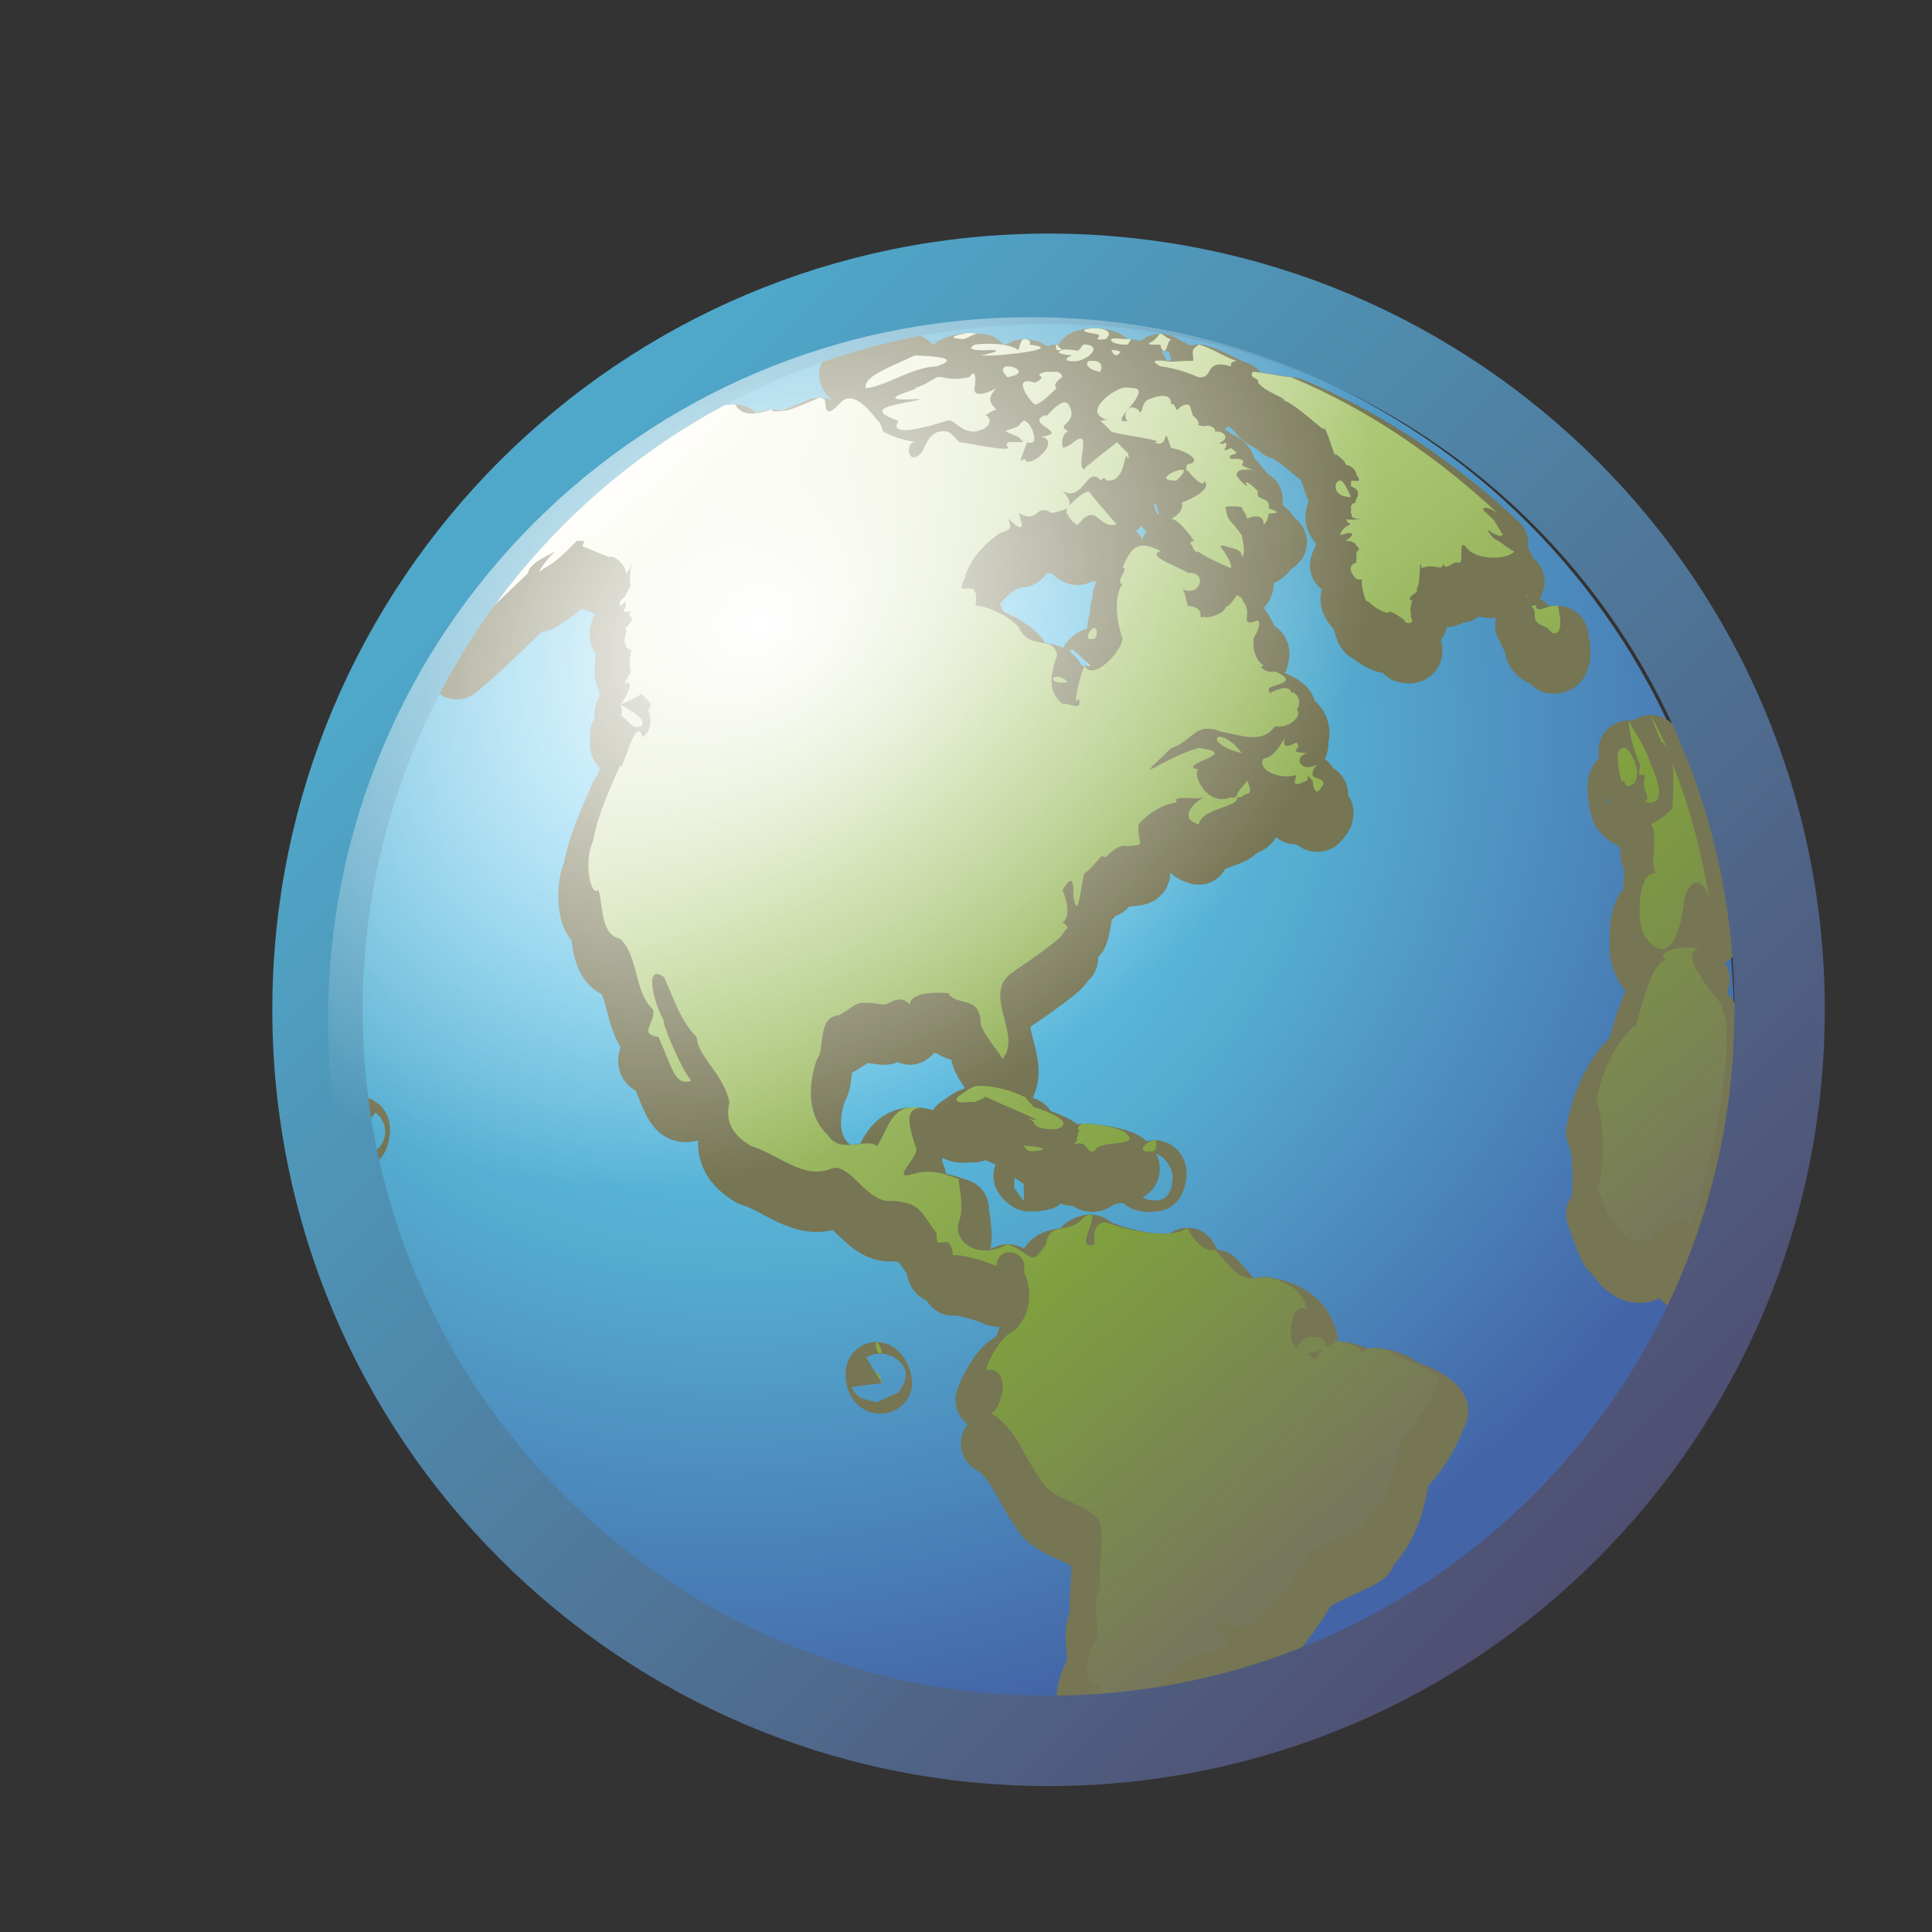 <?xml version="1.0" encoding="UTF-8" standalone="no"?>
<!-- Created with Inkscape (http://www.inkscape.org/) -->

<svg
   xmlns:dc="http://purl.org/dc/elements/1.1/"
   xmlns:cc="http://creativecommons.org/ns#"
   xmlns:rdf="http://www.w3.org/1999/02/22-rdf-syntax-ns#"
   xmlns:svg="http://www.w3.org/2000/svg"
   xmlns="http://www.w3.org/2000/svg"
   xmlns:xlink="http://www.w3.org/1999/xlink"
   xmlns:sodipodi="http://sodipodi.sourceforge.net/DTD/sodipodi-0.dtd"
   xmlns:inkscape="http://www.inkscape.org/namespaces/inkscape"
   width="16"
   height="16"
   id="svg2"
   version="1.1"
   inkscape:version="0.48.0 r9654"
   sodipodi:docname="internal_browser.svg">
  <rect width="100%" height="100%" fill="#333333" stroke="none"/>
  <defs
     id="defs4">
    <linearGradient
       id="linearGradient8396">
      <stop
         id="stop8398"
         offset="0"
         style="stop-color:#6fd9ff;stop-opacity:1" />
      <stop
         style="stop-color:#55add0;stop-opacity:1"
         offset="0.5"
         id="stop8400" />
      <stop
         id="stop8402"
         offset="1"
         style="stop-color:#4364a7;stop-opacity:1" />
    </linearGradient>
    <linearGradient
       id="linearGradient7580"
       inkscape:collect="always">
      <stop
         id="stop7582"
         offset="0"
         style="stop-color:#4f4d70;stop-opacity:1" />
      <stop
         id="stop7584"
         offset="1"
         style="stop-color:#4fa8ca;stop-opacity:1" />
    </linearGradient>
    <linearGradient
       inkscape:collect="always"
       id="linearGradient8349">
      <stop
         style="stop-color:#ffffff;stop-opacity:1;"
         offset="0"
         id="stop8351" />
      <stop
         style="stop-color:#ffffff;stop-opacity:0;"
         offset="1"
         id="stop8353" />
    </linearGradient>
    <linearGradient
       id="linearGradient8382">
      <stop
         style="stop-color:#fffcf2;stop-opacity:1"
         offset="0"
         id="stop8384" />
      <stop
         id="stop8392"
         offset="0.351"
         style="stop-color:#adc977;stop-opacity:1" />
      <stop
         id="stop8390"
         offset="0.712"
         style="stop-color:#7f9f3f;stop-opacity:1" />
      <stop
         style="stop-color:#77775c;stop-opacity:1"
         offset="1"
         id="stop8386" />
    </linearGradient>
    <linearGradient
       inkscape:collect="always"
       xlink:href="#linearGradient8382"
       id="linearGradient7571"
       gradientUnits="userSpaceOnUse"
       x1="9.379"
       y1="7.274"
       x2="14.06"
       y2="12.666"
       gradientTransform="matrix(1.445,0,0,1.445,-8.185,1029.688)" />
    <radialGradient
       inkscape:collect="always"
       xlink:href="#linearGradient8349"
       id="radialGradient7574"
       gradientUnits="userSpaceOnUse"
       gradientTransform="matrix(0.794,-0.503,0.392,0.62,-359.051,-348.782)"
       cx="-992.81"
       cy="395.316"
       fx="-992.81"
       fy="395.316"
       r="232.857" />
    <linearGradient
       inkscape:collect="always"
       xlink:href="#linearGradient7580"
       id="linearGradient7576"
       gradientUnits="userSpaceOnUse"
       x1="-686.462"
       y1="672.22"
       x2="-1030.487"
       y2="328.196" />
    <radialGradient
       inkscape:collect="always"
       xlink:href="#linearGradient8396"
       id="radialGradient7578"
       gradientUnits="userSpaceOnUse"
       gradientTransform="matrix(1.488,-0.454,0.403,1.322,321.815,-605.721)"
       cx="-1001.449"
       cy="450.007"
       fx="-1001.449"
       fy="450.007"
       r="232.857" />
    <linearGradient
       id="linearGradient8382-7">
      <stop
         style="stop-color:#fffcf2;stop-opacity:1"
         offset="0"
         id="stop8384-4" />
      <stop
         id="stop8392-0"
         offset="0.351"
         style="stop-color:#adc977;stop-opacity:1" />
      <stop
         id="stop8390-9"
         offset="0.712"
         style="stop-color:#7f9f3f;stop-opacity:1" />
      <stop
         style="stop-color:#77775c;stop-opacity:1"
         offset="1"
         id="stop8386-4" />
    </linearGradient>
    <linearGradient
       y2="12.666"
       x2="14.06"
       y1="7.274"
       x1="9.379"
       gradientTransform="matrix(1.445,0,0,1.445,-8.185,1029.938)"
       gradientUnits="userSpaceOnUse"
       id="linearGradient7603"
       xlink:href="#linearGradient8382-7"
       inkscape:collect="always" />
  </defs>
  <sodipodi:namedview
     id="base"
     pagecolor="#ffffff"
     bordercolor="#666666"
     borderopacity="1.0"
     inkscape:pageopacity="0.0"
     inkscape:pageshadow="2"
     inkscape:zoom="11.313708"
     inkscape:cx="32.884574"
     inkscape:cy="4.4991753"
     inkscape:document-units="px"
     inkscape:current-layer="layer1"
     showgrid="true"
     inkscape:window-width="1208"
     inkscape:window-height="913"
     inkscape:window-x="395"
     inkscape:window-y="271"
     inkscape:window-maximized="0"
     showguides="true"
     inkscape:guide-bbox="true"
     inkscape:snap-global="false">
    <inkscape:grid
       type="xygrid"
       id="grid8762" />
  </sodipodi:namedview>
  <g
     inkscape:label="Layer 1"
     inkscape:groupmode="layer"
     id="layer1"
     style="display:inline"
     transform="translate(0,-1036.362)">
    <path
       sodipodi:type="arc"
       style="fill:url(#radialGradient7578);fill-opacity:1;stroke:none"
       id="path3800-3-8"
       sodipodi:cx="-902.85712"
       sodipodi:cy="526.64789"
       sodipodi:rx="232.85715"
       sodipodi:ry="232.85715"
       d="m -670,526.648 c 0,128.603 -104.254,232.857 -232.857,232.857 -128.603,0 -232.857,-104.254 -232.857,-232.857 0,-128.603 104.254,-232.857 232.857,-232.857 128.603,0 232.857,104.254 232.857,232.857 z"
       transform="matrix(0.025,0,0,0.025,31.109,1031.644)" />
    <path
       inkscape:connector-curvature="0"
       id="path3800-3-8-0-8"
       d="m 9.066,1039.331 c -0.084,-10e-5 -0.147,0.025 0,0.045 0.102,0.014 -0.058,0.061 0.09,0.045 0.075,-0.065 -0.017,-0.09 -0.09,-0.09 z m -1.806,0.045 c -0.081,0.016 -0.146,0.071 -0.226,0.09 0.167,-0.042 0.324,-0.063 0.497,-0.09 -0.089,0.014 -0.184,-0.017 -0.271,0 z m 0.723,0 c -0.101,0.019 -0.126,0.038 0,0.045 0.086,-0.039 0.09,-0.048 0.135,-0.045 -0.05,0 -0.093,-0.014 -0.135,0 z m 1.626,0 c -0.009,-8e-4 -0.037,0.046 -0.045,0.045 -0.016,0.03 -0.129,0.049 0.045,0.045 0.005,0.019 0.014,0.067 0.045,0.045 0.012,-0.019 0.02,-0.077 0.045,-0.09 -0.032,0 -0.058,-0.039 -0.09,-0.045 z m -1.129,0.045 c -0.024,6e-4 -0.034,0.051 -0.045,0.09 -0.097,-0.065 -0.297,-0.055 -0.361,-0.045 -0.056,0.027 -0.05,0.055 0.135,0.045 0.104,0 -0.015,0.032 -0.09,0.045 0.023,0 0.018,10e-4 0.09,0 0.099,0 0.622,-0.055 0.316,-0.09 0.024,-0.04 -0.027,-0.045 -0.045,-0.045 z m 0.723,0 c -0.011,0.014 0.022,0.048 0.135,0.045 0.031,-0.042 0.037,-0.046 0,-0.045 -0.038,5e-4 -0.124,-0.014 -0.135,0 z m -0.452,0.045 c -0.015,6e-4 8e-5,0.039 0,0.045 0,0 0.045,0 0.045,0 0,0 -0.045,-0.045 -0.045,-0.045 z m 0.045,0.045 c -0.046,0.014 -0.044,0.033 0.09,0.045 -0.032,0 -0.124,0.062 0.045,0.045 0.133,-0.04 0.176,-0.137 0.045,-0.136 -0.014,10e-5 -0.028,0.043 -0.045,0.045 0.017,0.017 -0.089,-0.014 -0.135,0 z m 1.129,-0.045 c -0.014,0.017 -0.039,0.027 -0.045,0.045 -0.009,0.026 0.01,0.077 0,0.09 -0.007,0 -0.032,0 -0.045,0 -0.054,-3e-4 -0.162,0.014 -0.181,0 -0.154,-0.014 -0.075,0.025 -0.045,0.045 0.138,0.014 0.297,0.08 0.316,0.09 0.137,0.014 0.037,-0.158 0.271,-0.09 -0.006,-0.024 0.001,-0.039 0.045,-0.045 -0.105,-0.035 -0.208,-0.107 -0.316,-0.136 z m -0.723,0.045 c 0.016,0.014 0.002,0.033 0.045,0.045 0.065,-0.037 0.007,-0.045 -0.045,-0.045 z m -1.626,0.045 c -0.253,0.114 -0.426,0.182 -0.406,0.271 0.18,-0.019 0.371,-0.172 0.587,-0.181 0.224,-0.075 -0.053,-0.085 -0.181,-0.09 z m 1.445,0.045 c -0.041,0.016 -0.017,0.074 0.09,0.09 0.03,-0.053 -0.009,-0.091 -0.045,-0.09 -0.015,2e-4 -0.032,0 -0.045,0 z m -0.677,0.045 c -0.045,0 -0.057,0.036 0,0.09 0.172,-0.032 0.066,-0.091 0,-0.09 z m 0.316,0.045 c -0.138,0.038 0.049,0.025 -0.09,0.09 -0.207,-0.068 -0.032,0.166 0,0.181 0.043,0 0.131,-0.088 0.181,-0.136 -0.036,-0.026 0.016,-0.071 0.045,-0.09 3.77e-4,-0.014 -0.011,-0.04 -0.045,-0.045 -0.02,0 -0.061,9e-4 -0.09,0 z m 1.716,0 c -0.004,0 -0.019,0.029 0,0.045 0.078,0.033 0.025,0.035 0.045,0.045 0.036,0.071 0.314,0.165 0.181,0.136 0.136,0.027 0.416,0.337 0.361,0.226 0.042,0.069 0.112,0.325 0.09,0.226 0.01,0 0.094,0.062 0.09,0.09 0.073,0.017 0.092,0.066 0.09,0.09 0.014,0 0.04,0.059 0,0.045 0,0 -0.045,0 -0.045,0 0.007,0 -0.006,0.043 0,0.045 0.124,0.045 0.006,0.129 0.045,0.136 -0.045,4e-4 -0.046,0.036 -0.045,0.045 0.008,0 -0.006,0.042 0,0.045 0.02,0 -0.031,0.046 0.09,0.045 -0.023,-9e-4 -0.102,0.014 -0.135,0 0.011,0 0.007,0.027 0.045,0.045 -0.057,0.014 -0.088,0.068 -0.09,0.09 0.156,-0.053 0.095,0.022 0.045,0.045 0.049,0 0.089,0.019 0.09,0.045 0.015,0 0.039,0.033 0,0.045 -0.002,0 0.004,0.039 0,0.045 0.007,0 -0.005,0.041 0,0.045 -0.087,0.03 -0.035,0.104 0,0.136 -0.002,7e-4 0.042,0.014 0.045,0 -0.008,0.09 0.045,0.221 0.045,0.181 0.089,0.084 0.176,0.117 0.181,0.09 0.03,0 0.141,0.071 0.135,0.09 0.045,0.014 0.074,0 0.045,-0.045 0.004,-0.02 -0.01,-0.055 0,-0.09 0.013,-0.048 0.016,-0.066 0,-0.045 -0.042,-0.038 0.086,-0.075 0.045,-0.09 0.04,-0.039 0.022,-0.308 0.045,-0.181 0.125,-0.045 0.167,0.042 0.181,-0.045 3.52e-4,0.069 0.064,0.014 0.09,0 0.006,0 0.041,0 0.045,0 0.034,-0.027 -0.015,-0.185 0.045,-0.136 0.074,0.117 0.333,0.12 0.406,0.045 -0.067,-0.035 -0.101,-0.071 -0.135,-0.09 -0.056,-0.02 -0.075,-0.078 -0.09,-0.09 0.015,0 0.034,0.029 0.09,0.045 0.024,0.022 0.031,-0.014 0.045,0 -0.043,-0.059 -0.084,-0.144 -0.09,-0.136 -0.048,-0.045 -0.059,-0.053 -0.045,-0.045 -0.075,-0.052 -0.007,-0.071 0.09,0 -0.504,-0.467 -1.072,-0.862 -1.716,-1.129 -0.039,0 -0.236,-0.039 -0.316,-0.045 z m -2.619,0.045 c -0.058,0.035 -0.103,0.066 -0.181,0.09 0.083,0 -0.436,0.118 0.045,0.09 -0.063,0.036 -0.541,0.059 -0.181,0.181 -0.128,0.204 0.587,-0.068 0.406,0 0.062,-0.017 0.098,0.091 0.226,0.09 0.163,-0.03 0.13,-0.123 0.09,-0.136 0.032,-0.02 0.069,-0.048 0.09,-0.045 -0.052,-0.059 -0.084,-0.087 0,-0.181 -0.06,0.04 -0.194,0.088 -0.181,0 0.008,-0.059 0.018,-0.174 -0.045,-0.09 -0.092,0.024 -0.177,0.014 -0.226,0 -0.01,0 -0.044,0 -0.045,0 z m 1.535,0.09 c -0.108,0.033 -0.345,0.222 -0.09,0.271 -0.044,-0.014 -0.072,0 -0.09,0 0.044,0.037 0.112,0.107 0.09,0.09 0.047,0.014 0.148,0.032 0.226,0.045 0.105,0.019 0.193,0.033 0.135,0.045 0.13,0.058 0.058,-0.189 0.135,0.045 0.128,0.02 0.275,0.114 0.135,0.136 -0.007,10e-5 -0.016,0.081 0,0.045 0.04,0.062 0.15,0.158 0.135,0.09 0.083,0.065 -0.111,0.157 -0.181,0.181 0.018,0.059 -0.039,0.111 -0.09,0.136 0.063,-0.014 0.246,0.246 0.181,0.181 -0.029,0.014 -0.023,0.022 0,0.045 -0.01,0 0.022,0.061 0.045,0.045 0.097,0.065 0.246,0.126 0.271,0.136 0.01,-0.036 -0.044,-0.126 -0.09,-0.181 0.012,0 0.024,-0.014 0.045,0 0.048,0.014 0.147,0.027 0.135,0.09 0.042,-0.036 -0.005,-0.181 0,-0.181 -0.115,-0.161 -0.109,-0.098 -0.135,-0.226 -0.027,-0.023 0.168,-0.014 0.135,0 0.02,0.032 0.04,0.062 0.045,0.09 -0.016,0 0.14,-0.068 0.135,0.045 0.036,-0.023 0.035,-0.061 0.045,-0.09 0.169,0 -0.054,-0.052 0,-0.045 0.014,-0.101 -0.118,-0.053 -0.09,-0.136 -0.045,-0.051 -0.131,-0.116 -0.09,-0.045 -0.018,0 -0.07,-0.058 -0.09,-0.09 0.008,-0.02 -0.002,-0.058 0.135,-0.045 -0.056,-0.017 -0.084,-0.032 -0.09,-0.045 0.018,-0.016 0.032,-0.055 -0.09,-0.045 -0.03,-0.03 0.018,-0.038 0.045,-0.045 -6.12e-4,-0.014 -0.012,-0.02 -0.045,-0.045 -0.109,0.048 -0.01,-0.017 -0.045,-0.045 -0.022,0.014 -0.047,0.014 -0.045,0 0.094,-0.043 0.017,-0.105 -0.045,-0.09 0.02,-0.019 -0.03,-0.066 -0.09,-0.045 -0.106,-0.024 0.016,0 -0.09,-0.09 -0.017,-0.038 -0.015,-0.09 -0.045,-0.09 -0.055,2e-4 -0.079,0.043 -0.09,0.045 -0.017,-0.046 -0.035,-0.062 -0.045,-0.045 0.005,-0.056 -0.035,-0.105 -0.181,-0.045 -0.076,0.02 -0.051,0.158 -0.09,0.09 -0.04,-0.032 -0.068,-0.027 -0.09,0 -0.022,0.028 -0.026,0.071 0,0.09 -0.084,0.017 -0.047,-0.035 0,-0.09 0.07,-0.084 0.144,-0.183 0.045,-0.181 -0.02,4e-4 -0.049,-0.014 -0.09,0 z m -2.529,0.09 c -0.042,0.016 -0.139,0.061 -0.226,0.09 -0.084,0.02 -0.177,0.014 -0.135,0 -0.034,-0.014 -0.225,0.104 -0.316,-0.045 -0.155,0.014 -0.23,0 -0.316,0 -0.012,0 -0.033,0 -0.045,0 -0.518,0.274 -0.989,0.628 -1.4,1.039 -0.051,0.048 -0.093,0.123 -0.135,0.181 -0.061,0.084 -0.072,0.144 0,0.09 -0.08,0.088 -0.107,0.259 0.045,0.136 -0.128,0.195 -0.325,0.36 -0.452,0.497 0.207,-0.169 0.391,-0.359 0.587,-0.542 0.016,-0.084 0.134,-0.133 0.226,-0.181 -0.091,0.084 -0.18,0.223 -0.09,0.136 0.088,-0.035 0.213,-0.167 0.271,-0.226 -0.001,0 0.044,0 0.045,0 0.014,-4e-4 0.022,0 0,0.045 0.042,0.014 0.185,0.077 0.226,0.09 0.046,-0.023 0.148,0.085 0.135,0.136 0.012,-0.014 0.032,-0.022 0.045,-0.09 0.01,-0.039 -0.031,0.206 0,0.181 -0.013,0.029 -0.035,0.061 -0.045,0.09 0,0 -0.045,0.045 -0.045,0.045 -0.008,0.019 -0.006,0.039 0,0.045 0,0 0.045,-0.045 0.045,-0.045 -0.003,0.014 -0.002,0.035 0,0.045 -0.005,5e-4 -0.024,0.059 0,0.045 0.005,0 0.038,-4e-4 0.045,0 -0.027,0.027 -0.016,0.036 0,0.045 0.015,0.014 5.5e-5,0.041 -0.045,0.09 -0.015,0.014 0.024,0.025 0,0.045 -0.029,0.095 0.013,0.136 0.045,0.136 -0.018,0.079 -0.019,0.158 0,0.181 -0.042,0.059 -0.077,0.142 -0.045,0.09 0.074,-0.014 0.001,0.126 -0.045,0.181 0.028,-0.014 0.077,-0.026 0.181,-0.09 -0.008,0.025 0.124,0.082 0.045,0.136 0.033,0.051 0.029,0.129 0,0.181 -0.019,0.033 -0.042,0.038 -0.045,0.045 -0.05,-0.224 -0.182,0.36 -0.181,0.226 -0.093,0.217 -0.184,0.401 -0.226,0.632 -0.081,0.174 -0.021,0.471 0.045,0.406 0.04,0.153 0.017,0.37 0.181,0.406 0.155,0.152 0.108,0.431 0.271,0.587 0.02,0.12 -0.129,0.193 0.045,0.226 0.113,0.25 0.133,0.411 0.271,0.361 -0.092,-0.105 -0.256,-0.518 -0.226,-0.497 -0.079,-0.129 -0.174,-0.483 0,-0.361 0.072,0.152 0.133,0.363 0.271,0.497 0.004,0.156 0.226,0.308 0.271,0.542 -0.038,0.157 0.025,0.269 0.181,0.361 0.218,0.061 0.436,0.291 0.677,0.181 0.156,-0.027 0.289,0.306 0.497,0.271 0.229,0.023 0.221,0.081 0.361,0.271 -0.012,0.183 0.112,-0.048 0.135,0.181 0.072,-0.014 0.307,0.062 0.361,0.09 0.008,-0.188 0.269,-0.129 0.226,0.045 0.075,0.157 0.062,0.371 -0.09,0.497 -0.101,0.04 -0.201,0.234 -0.226,0.316 0.228,-0.024 0.131,0.329 0.045,0.361 0.206,0.117 0.276,0.371 0.406,0.542 0.086,0.186 0.389,0.186 0.497,0.361 0.028,0.2 -0.014,0.35 0,0.542 -0.087,0.15 0.018,0.321 -0.045,0.452 -0.075,0.118 -0.115,0.35 0.045,0.361 -0.008,0.039 -0.073,0.092 -0.09,0.136 -0.006,0.014 0,0.037 0,0.045 -0.112,0 -0.085,0.022 -0.045,0.045 0,0 0.045,0.045 0.045,0.045 0.013,5e-4 0.029,0.014 0.045,0 0.014,0.014 -0.01,0.038 0,0.045 0.136,-0.014 0.273,-0.022 0.406,-0.045 -0.182,-0.026 0.238,-0.142 0,-0.181 0.099,-0.026 0.077,-0.091 0.181,-0.136 0.008,-0.042 0.196,-0.223 0.361,-0.226 0.411,-0.071 -0.204,-0.335 0.181,-0.226 0.117,0.065 0.293,-0.139 0.361,-0.226 -0.059,0.159 0.282,-0.346 0.271,-0.361 0.153,-0.114 0.61,-0.27 0.452,-0.271 0.207,-0.144 0.282,-0.425 0.316,-0.677 0.175,-0.146 0.296,-0.428 0.316,-0.497 -0.036,-0.124 -0.504,-0.237 -0.361,-0.226 -0.098,-0.046 -0.234,-0.068 -0.271,0 -0.009,-0.091 -0.305,-0.12 -0.226,-0.09 -0.05,0.036 -0.068,0.019 -0.09,0.045 -0.08,0.091 -0.038,0.14 -0.135,0.045 0.076,-0.014 0.117,-0.022 0.135,-0.045 0.028,-0.035 0.001,-0.084 -0.045,-0.09 -0.008,6e-4 -0.041,0 -0.045,0 -0.006,0 -0.043,0 -0.045,0 -0.031,0.014 -0.061,0.051 -0.09,0.09 -0.085,-0.025 -0.06,-0.404 0.09,-0.316 -0.042,-0.164 -0.181,-0.246 -0.361,-0.271 -0.227,0.053 -0.268,-0.088 -0.406,-0.226 -0.125,0.029 -0.227,-0.174 -0.226,-0.181 -0.171,0.12 -0.602,-0.014 -0.677,-0.045 -0.07,0 -0.113,0.051 -0.09,0.181 -0.206,0.081 0.108,-0.34 -0.09,-0.226 -0.129,0.162 -0.28,0.02 -0.316,0.226 -0.134,0.2 -0.098,0.082 -0.316,0 -0.252,0.137 -0.453,-0.023 -0.406,-0.181 0.054,-0.134 -0.01,-0.345 0,-0.361 -0.061,-0.014 -0.195,-0.087 -0.361,-0.045 -0.246,0.08 0.068,-0.152 0,-0.226 -0.016,-0.075 -0.121,-0.313 0.045,-0.316 -0.248,-0.039 -0.264,0.175 -0.361,0.316 -0.086,-0.074 -0.303,0.075 -0.406,-0.09 -0.179,-0.167 -0.164,-0.426 -0.09,-0.632 0.069,-0.079 -0.004,-0.348 0.181,-0.361 0.172,-0.097 0.118,-0.127 0.361,-0.09 0.055,0.014 0.126,-0.101 0.226,0 0.009,-0.145 0.439,-0.085 0.316,-0.09 0.086,0.11 0.247,0.014 0.271,0.226 -0.013,0.075 0.142,0.243 0.181,0.316 0.17,-0.21 -0.187,-0.544 0.09,-0.723 0.159,-0.107 0.429,-0.299 0.406,-0.316 0.013,0 0.026,-0.042 0.045,-0.045 -0.013,-0.014 -0.01,-0.03 -0.045,-0.045 0.085,-0.064 0.014,-0.235 0,-0.271 0.005,0 0.101,-0.195 0.09,0.045 0.035,0.246 0.068,-0.103 0.09,-0.181 0.045,-0.03 0.082,-0.074 0.135,-0.136 0.008,-0.014 0.033,0 0.045,0 0.045,-0.043 0.102,-0.108 0.181,-0.09 0.167,-0.014 0.074,-0.014 0.09,-0.181 0.113,-0.133 0.259,-0.177 0.316,-0.181 -0.046,-0.072 0.156,-0.014 0.226,-0.045 -0.076,0.039 -0.224,0.175 -0.045,0.226 0.034,-0.142 0.344,-0.14 0.316,-0.226 -0.004,-0.014 -0.025,0.019 -0.045,0 -0.211,0.091 -0.33,-0.21 -0.271,-0.226 -0.212,-0.046 0.385,-0.132 0,-0.181 -0.318,0.091 -0.598,0.352 -0.226,0 0.178,-0.055 0.196,-0.221 0.406,-0.136 0.136,0.02 0.347,0.116 0.452,-0.045 0.104,0.029 0.233,-0.082 0.181,-0.136 0.059,-0.08 -0.029,-0.166 -0.045,-0.136 -0.011,-0.074 -0.116,-0.035 -0.181,0 0.005,-0.014 -0.019,-0.025 0,-0.045 0.05,-0.03 0.248,-0.045 0.045,-0.136 -0.066,0.025 -0.157,-0.052 -0.09,-0.045 -0.133,-0.084 -0.072,-0.29 -0.09,-0.226 0.048,-0.069 0.081,-0.188 0,-0.136 -0.116,0.016 0.005,-0.069 -0.09,-0.181 -0.003,-0.03 -0.04,-0.036 -0.045,-0.045 -0.026,0.046 -0.091,0.12 -0.09,0.09 -0.004,0.071 -0.174,0.11 -0.181,0.09 -0.073,0.03 0.034,-0.071 -0.135,-0.09 -0.015,-0.026 -0.018,-0.105 -0.045,-0.136 0.157,0.065 0.207,-0.151 0.045,-0.136 -0.054,-0.042 -0.358,-0.14 -0.226,-0.181 -0.201,-0.107 -0.247,-0.014 -0.316,0.136 0.062,0 -0.068,0.123 0,0.136 -0.094,0.132 -0.022,0.399 0,0.452 -0.005,0.104 -0.24,0.361 -0.316,0.226 -0.041,0.104 -0.104,0.361 -0.045,0.271 0.032,0.118 -0.086,0.03 -0.135,0.045 -0.12,-0.1 -0.109,-0.218 -0.045,-0.406 -0.035,-0.17 -0.224,-0.029 -0.316,-0.226 -0.074,-0.097 -0.279,-0.187 -0.361,-0.181 0.047,-0.28 -0.189,-0.027 -0.09,-0.226 0.038,-0.154 0.167,-0.286 0.271,-0.361 0.077,-0.055 0.137,-0.014 0.09,-0.136 0.183,0.176 0.086,-0.023 0.09,-0.045 0.169,0.097 0.13,-0.09 0.271,0 0.068,-0.014 0.116,-0.027 0.135,-0.045 0.035,-0.033 -0.003,-0.098 -0.045,-0.136 0.178,0.092 0.197,-0.219 0.316,-0.09 0.005,0 0.027,-0.042 0.045,0 0.174,0.029 0.142,-0.281 0.181,-0.181 0.015,0 -0.006,-0.043 0,-0.045 -0.036,-0.032 -0.071,-0.065 -0.09,-0.09 -0.064,0.051 -0.17,0.129 -0.226,0.181 -0.034,0.017 -0.054,0.058 -0.045,0.045 -0.083,-0.014 0.077,-0.358 -0.09,-0.226 -0.039,0.032 -0.068,0.045 -0.09,0.045 -0.01,-0.035 -0.009,-0.113 0.045,-0.136 -0.12,-0.059 0.102,-0.061 0,-0.226 -0.067,-0.068 -0.212,0.163 -0.181,0.09 -0.204,0.072 0.217,0.151 -0.045,0.181 0.186,0.035 -0.112,0.288 -0.135,0.181 -0.096,0.092 0.081,-0.218 0,-0.136 -0.026,0 -0.1,0 -0.135,0 -0.001,0 -0.028,0.02 0,0.045 0.005,0.038 -0.33,-0.037 -0.406,-0.045 -0.054,-0.052 -0.067,-0.093 -0.135,-0.09 -0.124,0 -0.151,0.15 -0.181,0.181 -0.112,0.121 -0.138,-0.097 -0.045,-0.09 -0.135,-0.023 -0.226,-0.061 -0.271,-0.09 -0.003,-0.017 -0.022,-0.075 -0.045,-0.09 -0.115,-0.151 -0.229,-0.244 -0.316,-0.136 -0.159,0.162 -0.089,-0.049 -0.135,-0.045 -0.009,5e-4 -0.024,-0.019 -0.045,0 z m 1.716,0.361 0.045,0 c 0.089,0.022 0.017,-0.179 -0.045,-0.181 -0.01,-2e-4 -0.035,0.035 -0.045,0.045 -0.114,0.051 -0.161,0.023 0,0.09 l 0.045,0.045 z m 0.361,0.542 c -0.008,0.014 -0.012,0.072 0,0.045 0.005,0.035 0.081,0.111 0.09,0.09 0.154,-0.195 0.165,0.046 0.316,0 -0.034,-0.04 -0.227,-0.261 -0.226,-0.271 -0.058,-3e-4 -0.157,0.105 -0.181,0.136 z m 1.4,2.393 c 0.002,0.014 0.013,0 0.045,0 0.03,-0.048 0.104,0.014 0.045,-0.136 -0.004,0.014 -0.095,0.098 -0.09,0.136 z m -5.103,-0.768 c 0.022,0.046 0.012,0.114 0,0.09 0.064,0.033 0.087,0.126 0.181,0.09 0.028,-0.081 -0.113,-0.127 -0.181,-0.181 z m 4.651,-1.942 c -0.061,-10e-5 -0.232,0.094 -0.045,0.09 0.066,-0.065 0.075,-0.09 0.045,-0.09 z m 1.31,0.09 c -0.054,-2e-4 -0.068,0.14 0.09,0.136 -0.041,-0.09 -0.064,-0.136 -0.09,-0.136 z m 1.535,0.948 c 0.02,0.016 0.028,0.074 0.045,0.09 -0.03,-0.041 -0.026,-0.091 -0.045,-0.09 z m 0.045,0.09 c 0.08,0.068 -0.037,0.12 0.135,0.181 l 0.045,0.045 c 0.105,0.014 0.051,-0.182 0.045,-0.226 -0.089,-0.014 -0.178,0.071 -0.181,0 -0.011,-0.019 -0.035,0.014 -0.045,0 z m -3.613,0.181 c -0.03,0 -0.11,0.118 0,0.09 0.035,-0.04 0.013,-0.091 0,-0.09 z m -0.316,0.406 c -0.046,4e-4 -0.042,0.065 0.09,0.045 -0.016,-0.035 -0.071,-0.045 -0.09,-0.045 z m 4.922,0.316 c 0.023,0.065 0.038,0.117 0.09,0.226 0.015,0 0.025,0.026 0.045,0.045 -0.041,-0.092 -0.09,-0.181 -0.135,-0.271 z m -0.181,0.045 c -0.003,0.088 0.04,0.255 0.09,0.361 0.008,0.017 -0.007,0.03 0,0.045 -0.004,6e-4 -0.014,0.049 0,0.045 0.003,0 0.043,0 0.045,0 -0.044,0.147 0.056,0.171 0,0.226 0.201,0.042 0.085,-0.234 0.045,-0.316 -0.051,-0.167 -0.167,-0.311 -0.181,-0.361 z m -3.387,0.136 c -0.055,10e-5 -0.034,0.081 0.181,0.136 -0.055,-0.082 -0.141,-0.136 -0.181,-0.136 z m 0.542,0 c -0.047,0.08 -0.098,0.168 -0.181,0.181 -0.057,0.074 0.103,0.181 0.271,0.136 -0.001,0.042 -0.063,0.117 0.09,0.045 0.016,-0.038 -0.006,-0.046 0,-0.045 0,0 0.045,0.045 0.045,0.045 0.005,0.04 0.012,0.097 0.045,0.09 0.121,-0.118 -0.041,-0.094 -0.045,-0.136 -0.001,-0.014 0.001,-0.055 0.045,-0.09 -0.146,0.081 -0.211,-0.059 -0.09,-0.09 -0.19,-0.016 -0.023,-0.03 -0.09,-0.09 -0.103,0.062 -0.116,0.014 -0.09,-0.045 z m 2.8,0.09 c -0.015,9e-4 -0.035,0.014 -0.045,0.045 -0.012,0.058 0.024,0.285 0.045,0.226 0.015,0.014 0.014,0.062 0.045,0.045 0.142,-0.022 0.026,-0.321 -0.045,-0.316 z m 0.406,0.136 c 0.017,0.142 -0.002,0.321 0,0.361 -0.057,0.077 -0.145,0.12 -0.181,0.136 0.073,0.08 -0.016,0.327 0.045,0.406 -0.123,-0.016 -0.141,0.232 -0.135,0.316 -0.015,0.234 0.15,0.321 0.181,0.316 0.165,0 0.194,-0.49 0.181,-0.361 0.022,-0.226 0.177,-0.285 0.226,0 -0.072,-0.413 -0.163,-0.795 -0.316,-1.174 z m 0,1.535 c -0.074,0.019 -0.109,0.056 -0.045,0.09 -0.155,-0.022 -0.27,0.684 -0.271,0.542 -0.175,0.16 -0.274,0.4 -0.316,0.632 0.092,0.193 0.05,0.764 0,0.677 0.041,0.117 0.142,0.41 0.135,0.271 0.052,0.159 0.22,0.313 0.361,0.136 0.197,-0.16 0.37,-0.198 0.226,0.136 0.201,-0.591 0.361,-1.193 0.361,-1.852 0,-0.063 -0.043,-0.118 -0.045,-0.181 -0.127,-0.143 -0.353,-0.44 -0.181,-0.452 -0.068,-0.02 -0.152,-0.019 -0.226,0 z m -5.735,1.129 c -0.071,-6e-4 -0.109,0.043 -0.181,0.089 -0.04,0.049 0.021,0.055 0.09,0.045 0,0 0.045,0 0.045,0 0.047,-0.014 0.089,-0.036 0.09,-0.045 0.009,0.014 0.614,0.257 0.361,0.181 0.028,0.02 0.05,0.032 0.045,0.045 0.005,0.014 0.036,0.049 0.181,0.045 0.208,-0.065 -0.19,-0.187 -0.181,-0.181 -0.02,-0.014 -0.025,-0.035 -0.045,-0.045 -0.026,-0.038 -0.032,-0.045 -0.045,-0.045 -0.106,-0.053 -0.248,-0.089 -0.361,-0.089 z m -5.148,0.089 c -0.02,0 -0.051,0.056 0,0.09 0.018,-0.063 0.014,-0.091 0,-0.09 z m 6.006,0.226 c -0.032,5e-4 -0.055,0.033 -0.045,0.045 0.023,0.016 -0.01,0.033 0,0.045 -0.009,-2e-4 -0.019,0.059 0,0.045 -0.021,0 -0.028,0.043 -0.045,0.045 0.122,-0.067 0.111,0.078 0.181,0.045 0.029,-0.095 0.375,-0.032 0.271,-0.136 -0.022,-0.051 -0.265,-0.092 -0.361,-0.09 z m 0.587,0.136 c -0.058,0 -0.187,0.117 0,0.09 0.018,-0.039 0.025,-0.091 0,-0.09 z m -1.084,0.045 c 0.01,0.014 0.019,0.032 0.045,0.045 l 0.045,0 c 0.173,-0.016 -0.014,-0.046 -0.09,-0.045 z m -1.219,1.626 c -0.016,0 -0.001,0.118 0.045,0.09 -0.008,-0.061 -0.038,-0.09 -0.045,-0.09 z"
       style="fill:url(#linearGradient7603);fill-opacity:1;stroke:#767554;stroke-width:0.5;stroke-linecap:round;stroke-linejoin:round;stroke-miterlimit:4;stroke-opacity:1;stroke-dasharray:none;display:inline" />
    <path
       inkscape:connector-curvature="0"
       id="path3800-3-8-0"
       d="m 9.066,1039.081 c -0.084,-10e-5 -0.147,0.025 0,0.045 0.102,0.014 -0.058,0.061 0.09,0.045 0.075,-0.065 -0.017,-0.09 -0.09,-0.09 z m -1.806,0.045 c -0.081,0.016 -0.146,0.071 -0.226,0.09 0.167,-0.042 0.324,-0.063 0.497,-0.09 -0.089,0.014 -0.184,-0.017 -0.271,0 z m 0.723,0 c -0.101,0.019 -0.126,0.038 0,0.045 0.086,-0.039 0.09,-0.048 0.135,-0.045 -0.05,0 -0.093,-0.014 -0.135,0 z m 1.626,0 c -0.009,-8e-4 -0.037,0.046 -0.045,0.045 -0.016,0.03 -0.129,0.049 0.045,0.045 0.005,0.019 0.014,0.067 0.045,0.045 0.012,-0.019 0.02,-0.077 0.045,-0.09 -0.032,0 -0.058,-0.039 -0.09,-0.045 z m -1.129,0.045 c -0.024,6e-4 -0.034,0.051 -0.045,0.09 -0.097,-0.065 -0.297,-0.055 -0.361,-0.045 -0.056,0.027 -0.05,0.055 0.135,0.045 0.104,0 -0.015,0.032 -0.09,0.045 0.023,0 0.018,10e-4 0.09,0 0.099,0 0.622,-0.055 0.316,-0.09 0.024,-0.04 -0.027,-0.045 -0.045,-0.045 z m 0.723,0 c -0.011,0.014 0.022,0.048 0.135,0.045 0.031,-0.042 0.037,-0.046 0,-0.045 -0.038,5e-4 -0.124,-0.014 -0.135,0 z m -0.452,0.045 c -0.015,6e-4 8e-5,0.039 0,0.045 0,0 0.045,0 0.045,0 0,0 -0.045,-0.045 -0.045,-0.045 z m 0.045,0.045 c -0.046,0.014 -0.044,0.033 0.09,0.045 -0.032,0 -0.124,0.062 0.045,0.045 0.133,-0.04 0.176,-0.137 0.045,-0.136 -0.014,10e-5 -0.028,0.043 -0.045,0.045 0.017,0.017 -0.089,-0.014 -0.135,0 z m 1.129,-0.045 c -0.014,0.017 -0.039,0.027 -0.045,0.045 -0.009,0.026 0.01,0.077 0,0.09 -0.007,0 -0.032,0 -0.045,0 -0.054,-3e-4 -0.162,0.014 -0.181,0 -0.154,-0.014 -0.075,0.025 -0.045,0.045 0.138,0.014 0.297,0.08 0.316,0.09 0.137,0.014 0.037,-0.158 0.271,-0.09 -0.006,-0.024 0.001,-0.039 0.045,-0.045 -0.105,-0.035 -0.208,-0.107 -0.316,-0.136 z m -0.723,0.045 c 0.016,0.014 0.002,0.033 0.045,0.045 0.065,-0.037 0.007,-0.045 -0.045,-0.045 z m -1.626,0.045 c -0.253,0.114 -0.426,0.182 -0.406,0.271 0.18,-0.019 0.371,-0.172 0.587,-0.181 0.224,-0.075 -0.053,-0.085 -0.181,-0.09 z m 1.445,0.045 c -0.041,0.016 -0.017,0.074 0.09,0.09 0.03,-0.053 -0.009,-0.091 -0.045,-0.09 -0.015,2e-4 -0.032,0 -0.045,0 z m -0.677,0.045 c -0.045,0 -0.057,0.036 0,0.09 0.172,-0.032 0.066,-0.091 0,-0.09 z m 0.316,0.045 c -0.138,0.038 0.049,0.025 -0.09,0.09 -0.207,-0.068 -0.032,0.166 0,0.181 0.043,0 0.131,-0.088 0.181,-0.136 -0.036,-0.026 0.016,-0.071 0.045,-0.09 3.77e-4,-0.014 -0.011,-0.04 -0.045,-0.045 -0.02,0 -0.061,9e-4 -0.09,0 z m 1.716,0 c -0.004,0 -0.019,0.029 0,0.045 0.078,0.033 0.025,0.035 0.045,0.045 0.036,0.071 0.314,0.165 0.181,0.136 0.136,0.027 0.416,0.337 0.361,0.226 0.042,0.069 0.112,0.325 0.09,0.226 0.01,0 0.094,0.062 0.09,0.09 0.073,0.017 0.092,0.066 0.09,0.09 0.014,0 0.04,0.059 0,0.045 0,0 -0.045,0 -0.045,0 0.007,0 -0.006,0.043 0,0.045 0.124,0.045 0.006,0.129 0.045,0.136 -0.045,4e-4 -0.046,0.036 -0.045,0.045 0.008,0 -0.006,0.042 0,0.045 0.02,0 -0.031,0.046 0.09,0.045 -0.023,-9e-4 -0.102,0.014 -0.135,0 0.011,0 0.007,0.027 0.045,0.045 -0.057,0.014 -0.088,0.068 -0.09,0.09 0.156,-0.053 0.095,0.022 0.045,0.045 0.049,0 0.089,0.019 0.09,0.045 0.015,0 0.039,0.033 0,0.045 -0.002,0 0.004,0.039 0,0.045 0.007,0 -0.005,0.041 0,0.045 -0.087,0.03 -0.035,0.104 0,0.136 -0.002,7e-4 0.042,0.014 0.045,0 -0.008,0.09 0.045,0.221 0.045,0.181 0.089,0.084 0.176,0.117 0.181,0.09 0.03,0 0.141,0.071 0.135,0.09 0.045,0.014 0.074,0 0.045,-0.045 0.004,-0.02 -0.01,-0.055 0,-0.09 0.013,-0.048 0.016,-0.066 0,-0.045 -0.042,-0.038 0.086,-0.075 0.045,-0.09 0.04,-0.039 0.022,-0.308 0.045,-0.181 0.125,-0.045 0.167,0.042 0.181,-0.045 3.52e-4,0.069 0.064,0.014 0.09,0 0.006,0 0.041,0 0.045,0 0.034,-0.027 -0.015,-0.185 0.045,-0.136 0.074,0.117 0.333,0.12 0.406,0.045 -0.067,-0.035 -0.101,-0.071 -0.135,-0.09 -0.056,-0.02 -0.075,-0.078 -0.09,-0.09 0.015,0 0.034,0.029 0.09,0.045 0.024,0.022 0.031,-0.014 0.045,0 -0.043,-0.059 -0.084,-0.144 -0.09,-0.136 -0.048,-0.045 -0.059,-0.053 -0.045,-0.045 -0.075,-0.052 -0.007,-0.071 0.09,0 -0.504,-0.467 -1.072,-0.862 -1.716,-1.129 -0.039,0 -0.236,-0.039 -0.316,-0.045 z m -2.619,0.045 c -0.058,0.035 -0.103,0.066 -0.181,0.09 0.083,0 -0.436,0.118 0.045,0.09 -0.063,0.036 -0.541,0.059 -0.181,0.181 -0.128,0.204 0.587,-0.068 0.406,0 0.062,-0.017 0.098,0.091 0.226,0.09 0.163,-0.03 0.13,-0.123 0.09,-0.136 0.032,-0.02 0.069,-0.048 0.09,-0.045 -0.052,-0.059 -0.084,-0.087 0,-0.181 -0.06,0.04 -0.194,0.088 -0.181,0 0.008,-0.059 0.018,-0.174 -0.045,-0.09 -0.092,0.024 -0.177,0.014 -0.226,0 -0.01,0 -0.044,0 -0.045,0 z m 1.535,0.09 c -0.108,0.033 -0.345,0.222 -0.09,0.271 -0.044,-0.014 -0.072,-10e-4 -0.09,0 0.044,0.037 0.112,0.107 0.09,0.09 0.047,0.014 0.148,0.032 0.226,0.045 0.105,0.019 0.193,0.033 0.135,0.045 0.13,0.058 0.058,-0.189 0.135,0.045 0.128,0.02 0.275,0.114 0.135,0.136 -0.007,10e-5 -0.016,0.081 0,0.045 0.04,0.062 0.15,0.158 0.135,0.09 0.083,0.065 -0.111,0.157 -0.181,0.181 0.018,0.059 -0.039,0.111 -0.09,0.136 0.063,-0.014 0.246,0.246 0.181,0.181 -0.029,0.014 -0.023,0.022 0,0.045 -0.01,0 0.022,0.061 0.045,0.045 0.097,0.065 0.246,0.126 0.271,0.136 0.01,-0.036 -0.044,-0.126 -0.09,-0.181 0.012,0 0.024,-0.014 0.045,0 0.048,0.014 0.147,0.027 0.135,0.09 0.042,-0.036 -0.005,-0.181 0,-0.181 -0.115,-0.161 -0.109,-0.098 -0.135,-0.226 -0.027,-0.023 0.168,-0.014 0.135,0 0.02,0.032 0.04,0.062 0.045,0.09 -0.016,0 0.14,-0.068 0.135,0.045 0.036,-0.023 0.035,-0.061 0.045,-0.09 0.169,0 -0.054,-0.052 0,-0.045 0.014,-0.101 -0.118,-0.053 -0.09,-0.136 -0.045,-0.051 -0.131,-0.116 -0.09,-0.045 -0.018,0 -0.07,-0.058 -0.09,-0.09 0.008,-0.02 -0.002,-0.058 0.135,-0.045 -0.056,-0.017 -0.084,-0.032 -0.09,-0.045 0.018,-0.016 0.032,-0.055 -0.09,-0.045 -0.03,-0.03 0.018,-0.038 0.045,-0.045 -6.12e-4,-0.014 -0.012,-0.02 -0.045,-0.045 -0.109,0.048 -0.01,-0.017 -0.045,-0.045 -0.022,0.014 -0.047,0.014 -0.045,0 0.094,-0.043 0.017,-0.105 -0.045,-0.09 0.02,-0.019 -0.03,-0.066 -0.09,-0.045 -0.106,-0.024 0.016,0 -0.09,-0.09 -0.017,-0.038 -0.015,-0.09 -0.045,-0.09 -0.055,2e-4 -0.079,0.043 -0.09,0.045 -0.017,-0.046 -0.035,-0.062 -0.045,-0.045 0.005,-0.056 -0.035,-0.105 -0.181,-0.045 -0.076,0.02 -0.051,0.158 -0.09,0.09 -0.04,-0.032 -0.068,-0.027 -0.09,0 -0.022,0.028 -0.026,0.071 0,0.09 -0.084,0.017 -0.047,-0.035 0,-0.09 0.07,-0.084 0.144,-0.183 0.045,-0.181 -0.02,4e-4 -0.049,-0.014 -0.09,0 z m -2.529,0.09 c -0.042,0.016 -0.139,0.061 -0.226,0.09 -0.084,0.02 -0.177,0.014 -0.135,0 -0.034,-0.014 -0.225,0.104 -0.316,-0.045 -0.155,0.014 -0.23,0 -0.316,0 -0.012,0 -0.033,0 -0.045,0 -0.518,0.274 -0.989,0.628 -1.4,1.039 -0.051,0.048 -0.093,0.123 -0.135,0.181 -0.061,0.084 -0.072,0.144 0,0.09 -0.08,0.088 -0.107,0.259 0.045,0.136 -0.128,0.195 -0.325,0.36 -0.452,0.497 0.207,-0.169 0.391,-0.359 0.587,-0.542 0.016,-0.084 0.134,-0.133 0.226,-0.181 -0.091,0.084 -0.18,0.223 -0.09,0.136 0.088,-0.035 0.213,-0.167 0.271,-0.226 -0.001,0 0.044,0 0.045,0 0.014,-4e-4 0.022,0 0,0.045 0.042,0.014 0.185,0.077 0.226,0.09 0.046,-0.023 0.148,0.085 0.135,0.136 0.012,-0.014 0.032,-0.022 0.045,-0.09 0.01,-0.039 -0.031,0.206 0,0.181 -0.013,0.029 -0.035,0.061 -0.045,0.09 0,0 -0.045,0.045 -0.045,0.045 -0.008,0.019 -0.006,0.039 0,0.045 0,0 0.045,-0.045 0.045,-0.045 -0.003,0.014 -0.002,0.035 0,0.045 -0.005,5e-4 -0.024,0.059 0,0.045 0.005,0 0.038,-4e-4 0.045,0 -0.027,0.027 -0.016,0.036 0,0.045 0.015,0.014 5.5e-5,0.041 -0.045,0.09 -0.015,0.014 0.024,0.025 0,0.045 -0.029,0.095 0.013,0.136 0.045,0.136 -0.018,0.079 -0.019,0.158 0,0.181 -0.042,0.059 -0.077,0.142 -0.045,0.09 0.074,-0.014 0.001,0.126 -0.045,0.181 0.028,-0.014 0.077,-0.026 0.181,-0.09 -0.008,0.025 0.124,0.082 0.045,0.136 0.033,0.051 0.029,0.129 0,0.181 -0.019,0.033 -0.042,0.038 -0.045,0.045 -0.05,-0.224 -0.182,0.36 -0.181,0.226 -0.093,0.217 -0.184,0.401 -0.226,0.632 -0.081,0.174 -0.021,0.471 0.045,0.406 0.04,0.153 0.017,0.37 0.181,0.406 0.155,0.152 0.108,0.431 0.271,0.587 0.02,0.12 -0.129,0.193 0.045,0.226 0.113,0.25 0.133,0.411 0.271,0.361 -0.092,-0.105 -0.256,-0.518 -0.226,-0.497 -0.079,-0.129 -0.174,-0.483 0,-0.361 0.072,0.152 0.133,0.363 0.271,0.497 0.004,0.156 0.226,0.308 0.271,0.542 -0.038,0.157 0.025,0.269 0.181,0.361 0.218,0.061 0.436,0.291 0.677,0.181 0.156,-0.027 0.289,0.306 0.497,0.271 0.229,0.023 0.221,0.081 0.361,0.271 -0.012,0.183 0.112,-0.048 0.135,0.181 0.072,-0.014 0.307,0.062 0.361,0.09 0.008,-0.188 0.269,-0.129 0.226,0.045 0.075,0.157 0.062,0.371 -0.09,0.497 -0.101,0.04 -0.201,0.234 -0.226,0.316 0.228,-0.024 0.131,0.329 0.045,0.361 0.206,0.117 0.276,0.371 0.406,0.542 0.086,0.186 0.389,0.186 0.497,0.361 0.028,0.2 -0.014,0.35 0,0.542 -0.087,0.15 0.018,0.321 -0.045,0.452 -0.075,0.118 -0.115,0.35 0.045,0.361 -0.008,0.039 -0.073,0.092 -0.09,0.136 -0.006,0.014 0,0.037 0,0.045 -0.112,0 -0.085,0.022 -0.045,0.045 0,0 0.045,0.045 0.045,0.045 0.013,5e-4 0.029,0.014 0.045,0 0.014,0.014 -0.01,0.038 0,0.045 0.136,-0.014 0.273,-0.022 0.406,-0.045 -0.182,-0.026 0.238,-0.142 0,-0.181 0.099,-0.026 0.077,-0.091 0.181,-0.136 0.008,-0.042 0.196,-0.223 0.361,-0.226 0.411,-0.071 -0.204,-0.335 0.181,-0.226 0.117,0.065 0.293,-0.139 0.361,-0.226 -0.059,0.159 0.282,-0.346 0.271,-0.361 0.153,-0.114 0.61,-0.27 0.452,-0.271 0.207,-0.144 0.282,-0.425 0.316,-0.677 0.175,-0.146 0.296,-0.428 0.316,-0.497 -0.036,-0.124 -0.504,-0.237 -0.361,-0.226 -0.098,-0.046 -0.234,-0.068 -0.271,0 -0.009,-0.091 -0.305,-0.12 -0.226,-0.09 -0.05,0.036 -0.068,0.019 -0.09,0.045 -0.08,0.091 -0.038,0.14 -0.135,0.045 0.076,-0.014 0.117,-0.022 0.135,-0.045 0.028,-0.035 0.001,-0.084 -0.045,-0.09 -0.008,6e-4 -0.041,0 -0.045,0 -0.006,0 -0.043,0 -0.045,0 -0.031,0.014 -0.061,0.051 -0.09,0.09 -0.085,-0.025 -0.06,-0.404 0.09,-0.316 -0.042,-0.164 -0.181,-0.246 -0.361,-0.271 -0.227,0.053 -0.268,-0.088 -0.406,-0.226 -0.125,0.029 -0.227,-0.174 -0.226,-0.181 -0.171,0.12 -0.602,-0.014 -0.677,-0.045 -0.07,0 -0.113,0.051 -0.09,0.181 -0.206,0.081 0.108,-0.34 -0.09,-0.226 -0.129,0.162 -0.28,0.02 -0.316,0.226 -0.134,0.2 -0.098,0.082 -0.316,0 -0.252,0.137 -0.453,-0.023 -0.406,-0.181 0.054,-0.134 -0.01,-0.345 0,-0.361 -0.061,-0.014 -0.195,-0.087 -0.361,-0.045 -0.246,0.08 0.068,-0.152 0,-0.226 -0.016,-0.075 -0.121,-0.313 0.045,-0.316 -0.248,-0.039 -0.264,0.175 -0.361,0.316 -0.086,-0.074 -0.303,0.075 -0.406,-0.09 -0.179,-0.167 -0.164,-0.426 -0.09,-0.632 0.069,-0.079 -0.004,-0.348 0.181,-0.361 0.172,-0.097 0.118,-0.127 0.361,-0.09 0.055,0.014 0.126,-0.101 0.226,0 0.009,-0.145 0.439,-0.085 0.316,-0.09 0.086,0.11 0.247,0.014 0.271,0.226 -0.013,0.075 0.142,0.243 0.181,0.316 0.17,-0.21 -0.187,-0.544 0.09,-0.723 0.159,-0.107 0.429,-0.299 0.406,-0.316 0.013,0 0.026,-0.042 0.045,-0.045 -0.013,-0.014 -0.01,-0.03 -0.045,-0.045 0.085,-0.064 0.014,-0.235 0,-0.271 0.005,0 0.101,-0.195 0.09,0.045 0.035,0.246 0.068,-0.103 0.09,-0.181 0.045,-0.03 0.082,-0.074 0.135,-0.136 0.008,-0.014 0.033,0 0.045,0 0.045,-0.043 0.102,-0.108 0.181,-0.09 0.167,-0.014 0.074,-0.014 0.09,-0.181 0.113,-0.133 0.259,-0.177 0.316,-0.181 -0.046,-0.072 0.156,-0.014 0.226,-0.045 -0.076,0.039 -0.224,0.175 -0.045,0.226 0.034,-0.142 0.344,-0.14 0.316,-0.226 -0.004,-0.014 -0.025,0.019 -0.045,0 -0.211,0.091 -0.33,-0.21 -0.271,-0.226 -0.212,-0.046 0.385,-0.132 0,-0.181 -0.318,0.091 -0.598,0.352 -0.226,0 0.178,-0.055 0.196,-0.221 0.406,-0.136 0.136,0.02 0.347,0.116 0.452,-0.045 0.104,0.029 0.233,-0.082 0.181,-0.136 0.059,-0.08 -0.029,-0.166 -0.045,-0.136 -0.011,-0.074 -0.116,-0.035 -0.181,0 0.005,-0.014 -0.019,-0.025 0,-0.045 0.05,-0.03 0.248,-0.045 0.045,-0.136 -0.066,0.025 -0.157,-0.052 -0.09,-0.045 -0.133,-0.084 -0.072,-0.29 -0.09,-0.226 0.048,-0.069 0.081,-0.188 0,-0.136 -0.116,0.016 0.005,-0.069 -0.09,-0.181 -0.003,-0.03 -0.04,-0.036 -0.045,-0.045 -0.026,0.046 -0.091,0.12 -0.09,0.09 -0.004,0.071 -0.174,0.11 -0.181,0.09 -0.073,0.03 0.034,-0.071 -0.135,-0.09 -0.015,-0.026 -0.018,-0.105 -0.045,-0.136 0.157,0.065 0.207,-0.151 0.045,-0.136 -0.054,-0.042 -0.358,-0.14 -0.226,-0.181 -0.201,-0.107 -0.247,-0.014 -0.316,0.136 0.062,0 -0.068,0.123 0,0.136 -0.094,0.132 -0.022,0.399 0,0.452 -0.005,0.104 -0.24,0.361 -0.316,0.226 -0.041,0.104 -0.104,0.361 -0.045,0.271 0.032,0.118 -0.086,0.03 -0.135,0.045 -0.12,-0.1 -0.109,-0.218 -0.045,-0.406 -0.035,-0.17 -0.224,-0.029 -0.316,-0.226 -0.074,-0.097 -0.279,-0.187 -0.361,-0.181 0.047,-0.28 -0.189,-0.027 -0.09,-0.226 0.038,-0.154 0.167,-0.286 0.271,-0.361 0.077,-0.055 0.137,-0.014 0.09,-0.136 0.183,0.176 0.086,-0.023 0.09,-0.045 0.169,0.097 0.13,-0.09 0.271,0 0.068,-0.014 0.116,-0.027 0.135,-0.045 0.035,-0.033 -0.003,-0.098 -0.045,-0.136 0.178,0.092 0.197,-0.219 0.316,-0.09 0.005,0 0.027,-0.042 0.045,0 0.174,0.029 0.142,-0.281 0.181,-0.181 0.015,0 -0.006,-0.043 0,-0.045 -0.036,-0.032 -0.071,-0.065 -0.09,-0.09 -0.064,0.051 -0.17,0.129 -0.226,0.181 -0.034,0.017 -0.054,0.058 -0.045,0.045 -0.083,-0.014 0.077,-0.358 -0.09,-0.226 -0.039,0.032 -0.068,0.045 -0.09,0.045 -0.01,-0.035 -0.009,-0.113 0.045,-0.136 -0.12,-0.059 0.102,-0.061 0,-0.226 -0.067,-0.068 -0.212,0.163 -0.181,0.09 -0.204,0.072 0.217,0.151 -0.045,0.181 0.186,0.035 -0.112,0.288 -0.135,0.181 -0.096,0.092 0.081,-0.218 0,-0.136 -0.026,0 -0.1,0 -0.135,0 -0.001,0 -0.028,0.02 0,0.045 0.005,0.038 -0.33,-0.037 -0.406,-0.045 -0.054,-0.052 -0.067,-0.093 -0.135,-0.09 -0.124,0 -0.151,0.15 -0.181,0.181 -0.112,0.121 -0.138,-0.097 -0.045,-0.09 -0.135,-0.023 -0.226,-0.061 -0.271,-0.09 -0.003,-0.017 -0.022,-0.075 -0.045,-0.09 -0.115,-0.151 -0.229,-0.244 -0.316,-0.136 -0.159,0.162 -0.089,-0.049 -0.135,-0.045 -0.009,5e-4 -0.024,-0.019 -0.045,0 z m 1.716,0.361 0.045,0 c 0.089,0.022 0.017,-0.179 -0.045,-0.181 -0.01,-2e-4 -0.035,0.035 -0.045,0.045 -0.114,0.051 -0.161,0.023 0,0.09 l 0.045,0.045 z m 0.361,0.542 c -0.008,0.014 -0.012,0.072 0,0.045 0.005,0.035 0.081,0.111 0.09,0.09 0.154,-0.195 0.165,0.046 0.316,0 -0.034,-0.04 -0.227,-0.261 -0.226,-0.271 -0.058,-3e-4 -0.157,0.105 -0.181,0.136 z m 1.4,2.393 c 0.002,0.014 0.013,0 0.045,0 0.03,-0.048 0.104,0.014 0.045,-0.136 -0.004,0.014 -0.095,0.098 -0.09,0.136 z m -5.103,-0.768 c 0.022,0.046 0.012,0.114 0,0.09 0.064,0.033 0.087,0.126 0.181,0.09 0.028,-0.081 -0.113,-0.127 -0.181,-0.181 z m 4.651,-1.942 c -0.061,-10e-5 -0.232,0.094 -0.045,0.09 0.066,-0.065 0.075,-0.09 0.045,-0.09 z m 1.31,0.09 c -0.054,-2e-4 -0.068,0.14 0.09,0.136 -0.041,-0.09 -0.064,-0.136 -0.09,-0.136 z m 1.535,0.948 c 0.02,0.016 0.028,0.074 0.045,0.09 -0.03,-0.041 -0.026,-0.091 -0.045,-0.09 z m 0.045,0.09 c 0.08,0.068 -0.037,0.12 0.135,0.181 l 0.045,0.045 c 0.105,0.014 0.051,-0.182 0.045,-0.226 -0.089,-0.014 -0.178,0.071 -0.181,0 -0.011,-0.019 -0.035,0.014 -0.045,0 z m -3.613,0.181 c -0.03,0 -0.11,0.118 0,0.09 0.035,-0.04 0.013,-0.091 0,-0.09 z m -0.316,0.406 c -0.046,4e-4 -0.042,0.065 0.09,0.045 -0.016,-0.035 -0.071,-0.045 -0.09,-0.045 z m 4.922,0.316 c 0.023,0.065 0.038,0.117 0.09,0.226 0.015,0 0.025,0.026 0.045,0.045 -0.041,-0.092 -0.09,-0.181 -0.135,-0.271 z m -0.181,0.045 c -0.003,0.088 0.04,0.255 0.09,0.361 0.008,0.017 -0.007,0.03 0,0.045 -0.004,6e-4 -0.014,0.049 0,0.045 0.003,0 0.043,0 0.045,0 -0.044,0.147 0.056,0.171 0,0.226 0.201,0.042 0.085,-0.234 0.045,-0.316 -0.051,-0.167 -0.167,-0.311 -0.181,-0.361 z m -3.387,0.136 c -0.055,10e-5 -0.034,0.081 0.181,0.136 -0.055,-0.082 -0.141,-0.136 -0.181,-0.136 z m 0.542,0 c -0.047,0.08 -0.098,0.168 -0.181,0.181 -0.057,0.074 0.103,0.181 0.271,0.136 -0.001,0.042 -0.063,0.117 0.09,0.045 0.016,-0.038 -0.006,-0.046 0,-0.045 0,0 0.045,0.045 0.045,0.045 0.005,0.04 0.012,0.097 0.045,0.09 0.121,-0.118 -0.041,-0.094 -0.045,-0.136 -0.001,-0.014 0.001,-0.055 0.045,-0.09 -0.146,0.081 -0.211,-0.059 -0.09,-0.09 -0.19,-0.016 -0.023,-0.03 -0.09,-0.09 -0.103,0.062 -0.116,0.014 -0.09,-0.045 z m 2.8,0.09 c -0.015,9e-4 -0.035,0.014 -0.045,0.045 -0.012,0.058 0.024,0.285 0.045,0.226 0.015,0.014 0.014,0.062 0.045,0.045 0.142,-0.022 0.026,-0.321 -0.045,-0.316 z m 0.406,0.136 c 0.017,0.142 -0.002,0.321 0,0.361 -0.057,0.077 -0.145,0.12 -0.181,0.136 0.073,0.08 -0.016,0.327 0.045,0.406 -0.123,-0.016 -0.141,0.232 -0.135,0.316 -0.015,0.234 0.15,0.321 0.181,0.316 0.165,0 0.194,-0.49 0.181,-0.361 0.022,-0.226 0.177,-0.285 0.226,0 -0.072,-0.413 -0.163,-0.795 -0.316,-1.174 z m 0,1.535 c -0.074,0.019 -0.109,0.056 -0.045,0.09 -0.155,-0.022 -0.27,0.684 -0.271,0.542 -0.175,0.16 -0.274,0.4 -0.316,0.632 0.092,0.193 0.05,0.764 0,0.677 0.041,0.117 0.142,0.41 0.135,0.271 0.052,0.159 0.22,0.313 0.361,0.136 0.197,-0.16 0.37,-0.198 0.226,0.136 0.201,-0.591 0.361,-1.193 0.361,-1.852 0,-0.063 -0.043,-0.118 -0.045,-0.181 -0.127,-0.143 -0.353,-0.44 -0.181,-0.452 -0.068,-0.02 -0.152,-0.019 -0.226,0 z m -5.735,1.129 c -0.071,-6e-4 -0.109,0.043 -0.181,0.089 -0.04,0.049 0.021,0.055 0.09,0.045 0,0 0.045,0 0.045,0 0.047,-0.014 0.089,-0.036 0.09,-0.045 0.009,0.014 0.614,0.257 0.361,0.181 0.028,0.02 0.05,0.032 0.045,0.045 0.005,0.014 0.036,0.049 0.181,0.045 0.208,-0.065 -0.19,-0.187 -0.181,-0.181 -0.02,-0.014 -0.025,-0.035 -0.045,-0.045 -0.026,-0.038 -0.032,-0.045 -0.045,-0.045 -0.106,-0.053 -0.248,-0.089 -0.361,-0.089 z m -5.148,0.089 c -0.02,0 -0.051,0.056 0,0.09 0.018,-0.063 0.014,-0.091 0,-0.09 z m 6.006,0.226 c -0.032,5e-4 -0.055,0.033 -0.045,0.045 0.023,0.016 -0.01,0.033 0,0.045 -0.009,-2e-4 -0.019,0.059 0,0.045 -0.021,0 -0.028,0.043 -0.045,0.045 0.122,-0.067 0.111,0.078 0.181,0.045 0.029,-0.095 0.375,-0.032 0.271,-0.136 -0.022,-0.051 -0.265,-0.092 -0.361,-0.09 z m 0.587,0.136 c -0.058,0 -0.187,0.117 0,0.09 0.018,-0.039 0.025,-0.091 0,-0.09 z m -1.084,0.045 c 0.01,0.014 0.019,0.032 0.045,0.045 l 0.045,0 c 0.173,-0.016 -0.014,-0.046 -0.09,-0.045 z m -1.219,1.626 c -0.016,0 -0.001,0.118 0.045,0.09 -0.008,-0.061 -0.038,-0.09 -0.045,-0.09 z"
       style="fill:url(#linearGradient7571);fill-opacity:1;stroke:none;display:inline" />
    <path
       sodipodi:type="arc"
       style="fill:none;stroke:url(#linearGradient7576);stroke-width:28.785;stroke-miterlimit:4;stroke-opacity:1;stroke-dasharray:none;display:inline"
       id="path3800-3-8-1"
       sodipodi:cx="-902.85712"
       sodipodi:cy="526.64789"
       sodipodi:rx="232.85715"
       sodipodi:ry="232.85715"
       d="m -670,526.648 c 0,128.603 -104.254,232.857 -232.857,232.857 -128.603,0 -232.857,-104.254 -232.857,-232.857 0,-128.603 104.254,-232.857 232.857,-232.857 128.603,0 232.857,104.254 232.857,232.857 z"
       transform="matrix(0.026,0,0,0.026,32.158,1031.032)" />
    <path
       sodipodi:type="arc"
       style="fill:url(#radialGradient7574);fill-opacity:1;stroke:none;display:inline"
       id="path3800-3-8-9"
       sodipodi:cx="-902.85712"
       sodipodi:cy="526.64789"
       sodipodi:rx="232.85715"
       sodipodi:ry="232.85715"
       d="m -670,526.648 c 0,128.603 -104.254,232.857 -232.857,232.857 -128.603,0 -232.857,-104.254 -232.857,-232.857 0,-128.603 104.254,-232.857 232.857,-232.857 128.603,0 232.857,104.254 232.857,232.857 z"
       transform="matrix(0.025,0,0,0.025,31.109,1031.644)" />
  </g>
</svg>

